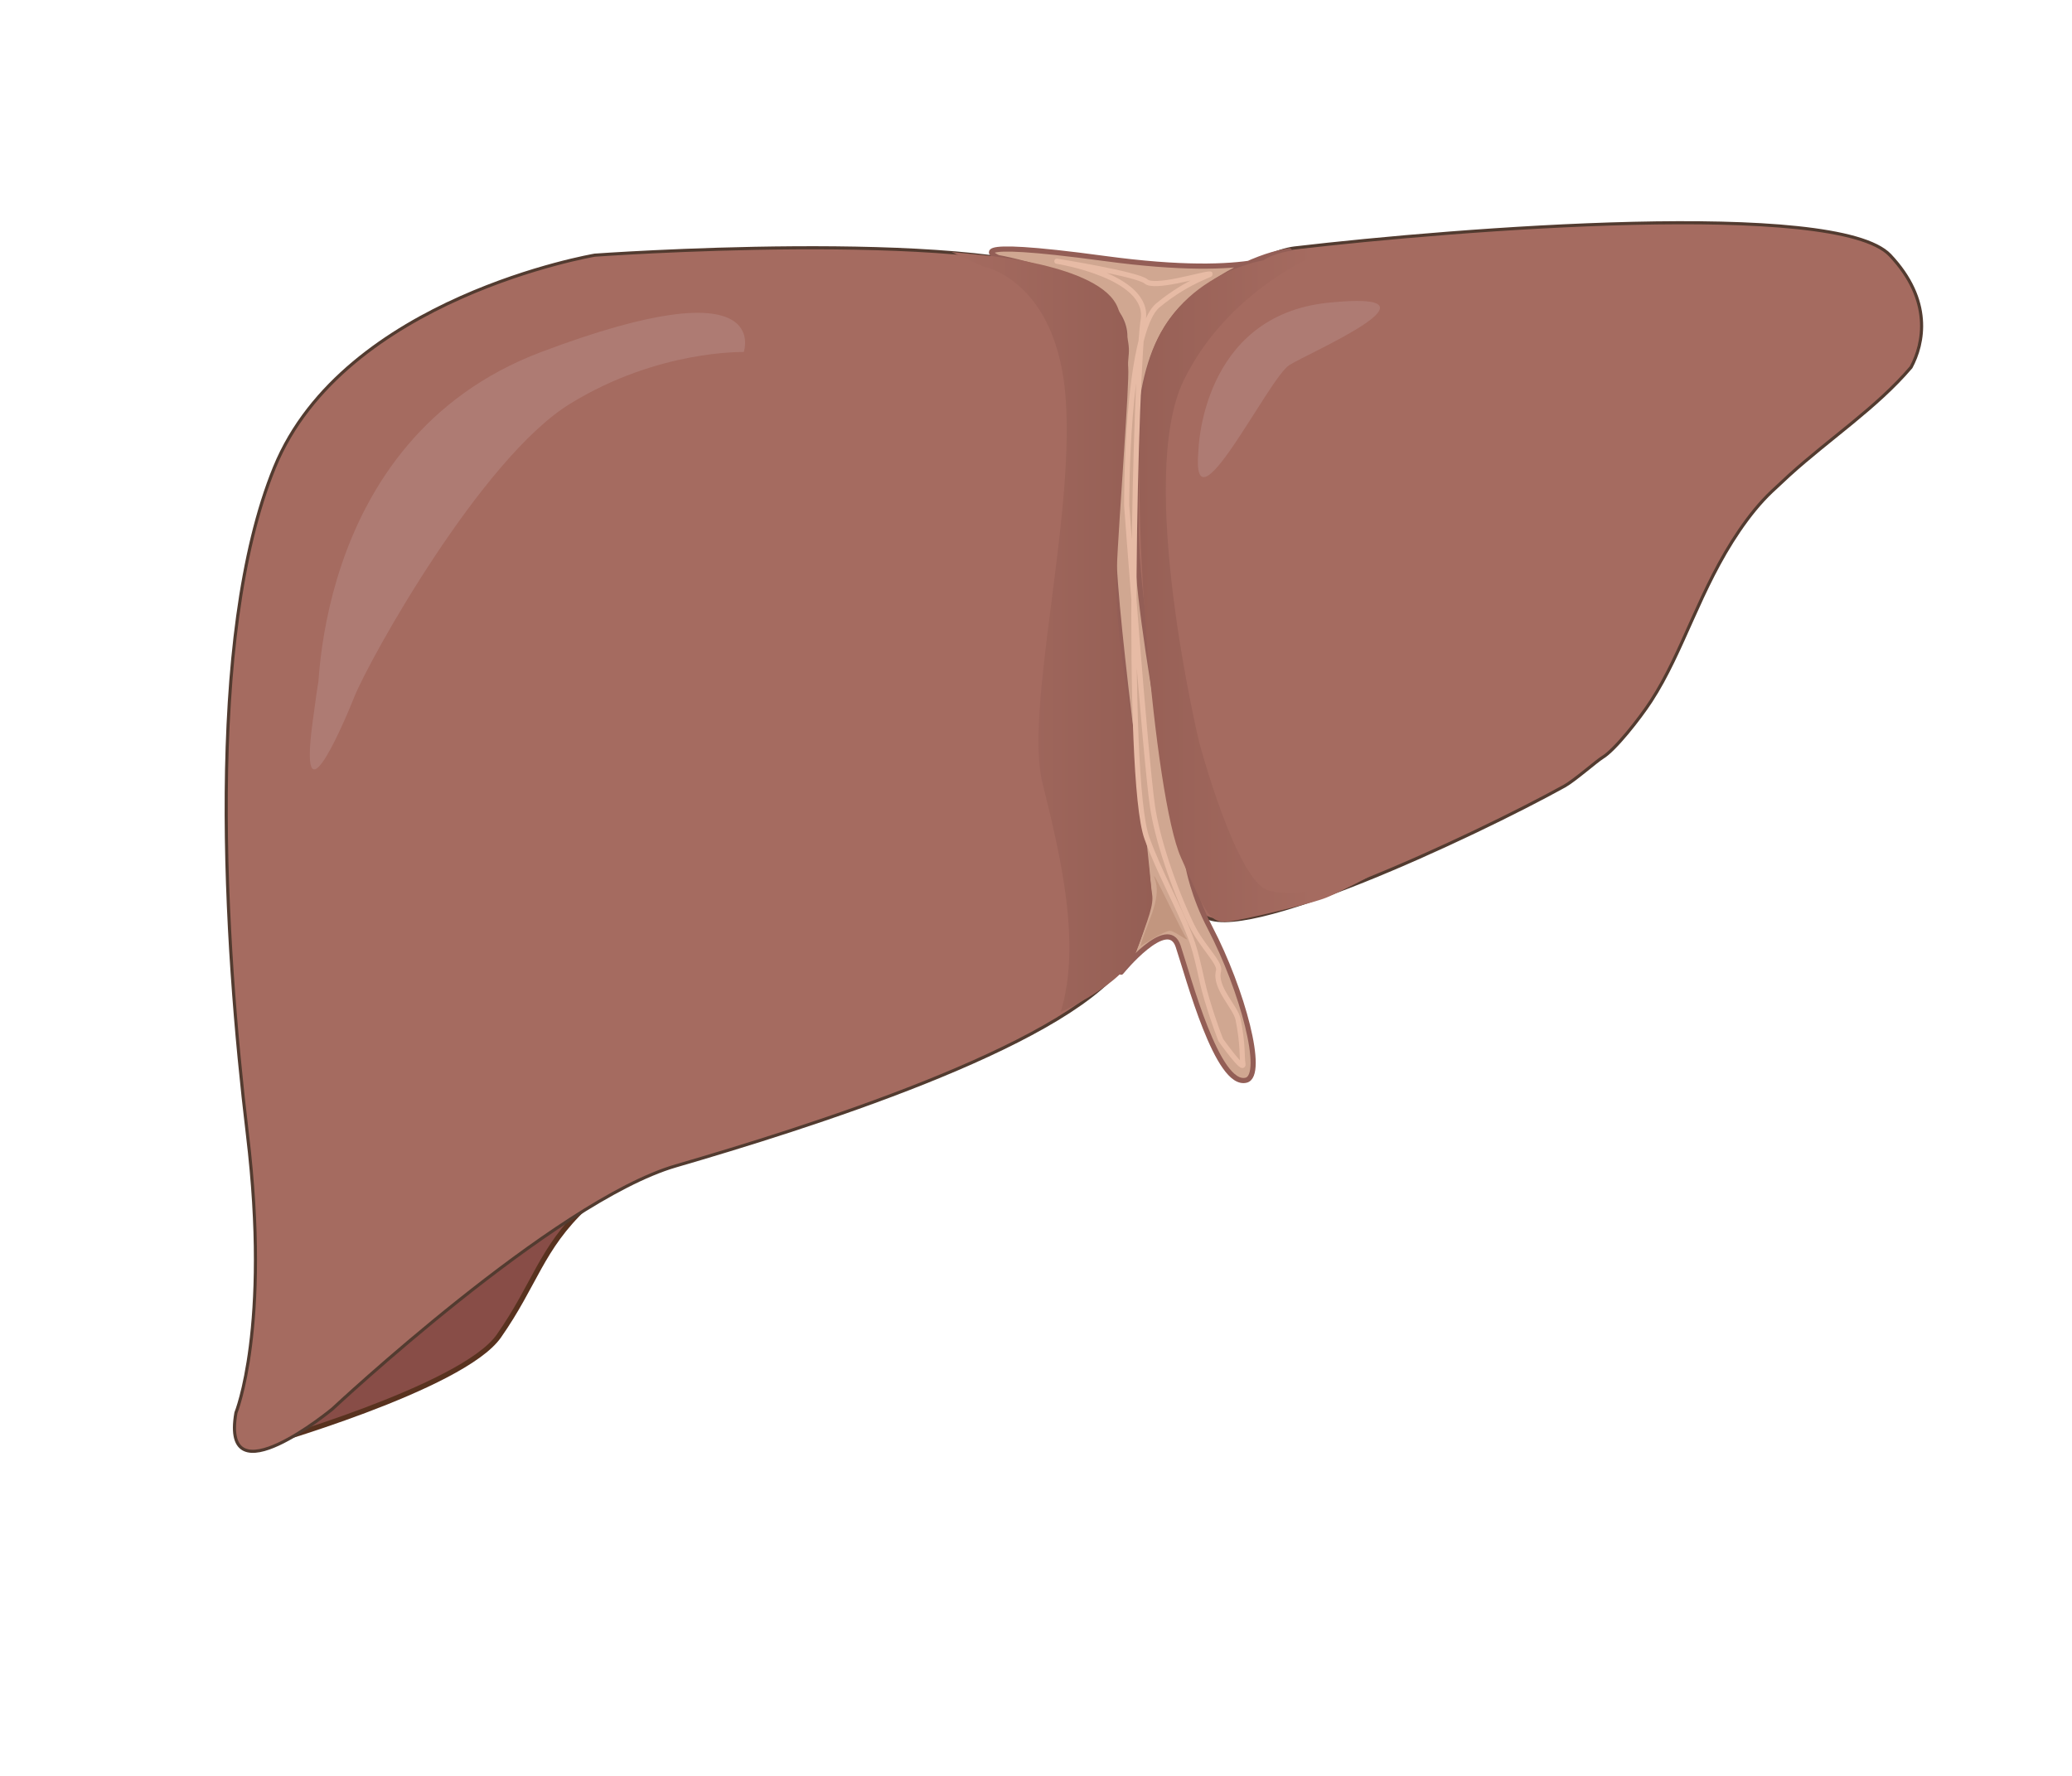 <?xml version="1.0" encoding="UTF-8" standalone="no"?>
<!-- Created with Inkscape (http://www.inkscape.org/) -->

<svg
   width="210mm"
   height="180mm"
   viewBox="0 0 210 180"
   version="1.1"
   id="svg1"
   inkscape:version="1.3.2 (091e20e, 2023-11-25, custom)"
   sodipodi:docname="healthy_liver.svg"
   xmlns:inkscape="http://www.inkscape.org/namespaces/inkscape"
   xmlns:sodipodi="http://sodipodi.sourceforge.net/DTD/sodipodi-0.dtd"
   xmlns:xlink="http://www.w3.org/1999/xlink"
   xmlns="http://www.w3.org/2000/svg"
   xmlns:svg="http://www.w3.org/2000/svg">
  <sodipodi:namedview
     id="namedview1"
     pagecolor="#ffffff"
     bordercolor="#000000"
     borderopacity="0.25"
     inkscape:showpageshadow="2"
     inkscape:pageopacity="0.0"
     inkscape:pagecheckerboard="0"
     inkscape:deskcolor="#d1d1d1"
     inkscape:document-units="mm"
     inkscape:zoom="0.79375"
     inkscape:cx="396.85039"
     inkscape:cy="460.47244"
     inkscape:window-width="1920"
     inkscape:window-height="1129"
     inkscape:window-x="-8"
     inkscape:window-y="-8"
     inkscape:window-maximized="1"
     inkscape:current-layer="layer1" />
  <defs
     id="defs1">
    <linearGradient
       inkscape:collect="always"
       xlink:href="#swatch4-1"
       id="linearGradient35"
       gradientUnits="userSpaceOnUse"
       gradientTransform="translate(0.167)"
       x1="75.382"
       y1="16.345"
       x2="81.942"
       y2="16.345" />
    <linearGradient
       id="swatch4-1">
      <stop
         style="stop-color:#a56b60;stop-opacity:1;"
         offset="0"
         id="stop4" />
      <stop
         style="stop-color:#945e54;stop-opacity:1;"
         offset="1"
         id="stop6" />
    </linearGradient>
    <linearGradient
       inkscape:collect="always"
       xlink:href="#linearGradient14"
       id="linearGradient16-6"
       x1="81.607"
       y1="14.793"
       x2="88.978"
       y2="14.793"
       gradientUnits="userSpaceOnUse" />
    <linearGradient
       id="linearGradient14"
       inkscape:collect="always">
      <stop
         style="stop-color:#976056;stop-opacity:1;"
         offset="0"
         id="stop15" />
      <stop
         style="stop-color:#a56b60;stop-opacity:1;"
         offset="0.756"
         id="stop16" />
    </linearGradient>
  </defs>
  <g
     inkscape:label="Ebene 1"
     inkscape:groupmode="layer"
     id="layer1">
    <g
       id="g21-1"
       inkscape:label="Leber gesund"
       transform="matrix(3.16,0,0,3.16,-142.4,12.512)"
       style="display:inline;stroke-linecap:butt;stroke-linejoin:round">
      <path
         style="fill:#884d47;fill-opacity:1;stroke:#58321f;stroke-width:0.165;stroke-linecap:butt;stroke-linejoin:round;stroke-dasharray:none;stroke-opacity:1"
         d="m 53.333,42.417 c 0,0 6.562,-1.854 7.729,-3.521 1.167,-1.667 1.354,-2.813 2.771,-4.146 0.605,-0.57 -1.223,0.747 -3.517,2.442 -3.074,2.272 -6.983,5.225 -6.983,5.225 z"
         id="path18-0"
         sodipodi:nodetypes="csssc" />
      <path
         style="fill:#a56b60;fill-opacity:1;stroke:#523b30;stroke-width:0.1;stroke-linecap:butt;stroke-linejoin:round;stroke-dasharray:none;stroke-opacity:1"
         d="m 52.63,41.356 c 0,0 1.114,-2.723 0.371,-8.912 -0.743,-6.189 -1.361,-15.967 0.866,-21.412 2.228,-5.446 10.273,-6.807 10.273,-6.807 0,0 11.902,-0.857 15.496,0.686 0.504,0.216 0.844,0.387 0.966,0.706 0.114,0.3 0.207,0.712 0.281,1.045 0.265,1.193 0.048,2.598 -0.002,4.015 -0.056,1.609 -0.147,3.276 -0.089,4.572 0.073,1.619 0.469,4.457 0.803,6.962 0.255,1.911 0.442,3.534 -0.528,4.804 -2.022,2.649 -10.148,5.205 -14.327,6.421 -3.893,1.133 -11.016,7.798 -11.016,7.798 0,0 -3.589,2.971 -3.094,0.124 z"
         id="path1-7-9"
         sodipodi:nodetypes="csscssssssssccc" />
      <path
         style="fill:#a56b60;fill-opacity:1;stroke:#523b30;stroke-width:0.1;stroke-linecap:butt;stroke-linejoin:round;stroke-dasharray:none;stroke-opacity:1"
         d="m 83.329,5.584 c 0,0 2.159,-1.461 3.257,-1.59 5.205,-0.61 17.39,-1.574 19.097,0.233 1.365,1.445 1.087,2.827 0.674,3.594 -1.104,1.296 -2.6,2.278 -3.906,3.462 -0.183,0.167 -0.371,0.342 -0.563,0.524 -0.372,0.353 -0.716,0.78 -1.039,1.253 -1.271,1.865 -1.794,3.876 -2.832,5.47 -0.363,0.557 -1.155,1.566 -1.559,1.808 -0.178,0.107 -0.907,0.745 -1.215,0.915 -2.904,1.606 -10.472,5.146 -11.591,4.139 -1.238,-1.114 -2.599,-7.179 -2.475,-10.644 0.124,-3.466 -0.324,-7.38 2.153,-9.164 z"
         id="path2-1-7"
         sodipodi:nodetypes="csssssssssssc" />
      <path
         style="fill:#d0a791;fill-opacity:1;stroke:#935e56;stroke-width:0.165;stroke-linecap:butt;stroke-linejoin:round;stroke-dasharray:none;stroke-opacity:1"
         d="m 77.075,4.302 c 0,0 4.066,0.707 4.066,2.534 0,1.827 -0.354,4.596 -0.354,6.835 0,2.239 1.237,10.724 1.12,11.314 -0.118,0.589 -0.53,1.886 -0.884,2.239 0,0 1.494,-1.834 1.827,-0.834 0.333,1 1.262,4.535 2.182,4.298 0.611,-0.157 -0.111,-2.884 -1.164,-4.901 -0.533,-1.021 -0.686,-1.892 -0.701,-1.953 0,0 -1.667,-7.583 -1.667,-10.917 0,-3.333 0.083,-5.833 1.75,-7.25 C 84.917,4.25 86.417,4.083 86.417,4.083 c 0,0 -1,0.917 -5.917,0.25 -4.917,-0.667 -3.425,-0.032 -3.425,-0.032 z"
         id="path3-1-9"
         sodipodi:nodetypes="cssscssscsscsc" />
      <path
         style="mix-blend-mode:normal;fill:url(#linearGradient35);fill-opacity:1;stroke:none;stroke-width:0.165;stroke-linecap:butt;stroke-linejoin:round;stroke-dasharray:none;stroke-opacity:1"
         d="m 76.583,4.583 c 0,0 2.417,0.417 2.667,4.333 0.25,3.917 -1.333,9.917 -0.75,12.25 0.583,2.333 1.25,5.167 0.583,7.333 0,0 2.047,-0.893 2.43,-1.954 0.383,-1.061 0.56,-1.473 0.501,-1.827 -0.059,-0.354 -0.619,-5.406 -0.619,-5.406 0,0 -0.604,-3.063 -0.521,-4.896 0.083,-1.833 0.417,-6.083 0.375,-6.583 -0.042,-0.5 0.208,-0.5 -0.333,-1.917 C 80.375,4.5 76.417,4.208 76.417,4.208 L 75.583,4.125 Z"
         id="path4-0" />
      <path
         style="fill:none;fill-opacity:1;stroke:#e7bba5;stroke-width:0.165;stroke-linecap:butt;stroke-linejoin:round;stroke-dasharray:none;stroke-opacity:1"
         d="m 78.96,4.419 c 0,0 3.005,0.471 2.77,1.886 -0.236,1.414 -0.589,14.672 0.118,16.617 0.418,1.15 1.007,2.167 1.384,3.147 0.261,0.677 0.336,1.345 0.531,1.994 0.265,0.884 0.457,1.341 0.457,1.341 0,0 0.766,1.075 0.707,0.751 -0.04,-0.22 0.013,-0.582 -0.154,-1.416 -0.079,-0.396 -0.772,-1.023 -0.627,-1.56 0.068,-0.255 -0.539,-0.787 -0.868,-1.473 -0.572,-1.194 -1.104,-2.768 -1.253,-3.815 -0.236,-1.65 -0.825,-9.634 -0.825,-9.634 0,0 -0.029,-5.568 1.002,-6.423 1.031,-0.854 1.915,-1.031 1.62,-1.002 -0.295,0.029 -1.738,0.471 -2.003,0.236 C 81.553,4.832 78.96,4.419 78.96,4.419 Z"
         id="path6-8"
         sodipodi:nodetypes="csssscssssscsssc" />
      <path
         style="fill:#c2967f;fill-opacity:1;stroke:none;stroke-width:0.165;stroke-linecap:butt;stroke-linejoin:round;stroke-dasharray:none;stroke-opacity:1"
         d="m 81.642,26.391 c 0.147,-0.638 0.697,-1.492 0.468,-2.137 -0.229,-0.646 0.85,1.677 0.996,1.865 0.146,0.188 -0.341,-0.201 -0.508,-0.222 -0.167,-0.021 -0.956,0.495 -0.956,0.495 z"
         id="path7-80"
         sodipodi:nodetypes="csssc" />
      <path
         style="fill:url(#linearGradient16-6);fill-opacity:1;stroke:none;stroke-width:0.165;stroke-linecap:butt;stroke-linejoin:round;stroke-dasharray:none;stroke-opacity:1"
         d="m 85.589,4.39 c 0,0 -3.329,0.501 -3.83,3.977 -0.501,3.477 0.324,13.258 1.179,15.173 0.854,1.915 0.913,2.18 1.709,2.033 0.795,-0.147 2.504,-0.56 2.946,-0.737 0.442,-0.177 1.385,-0.678 1.385,-0.678 0,0 -2.21,0.766 -3.241,0.442 -1.031,-0.324 -2.21,-4.744 -2.21,-4.744 0,0 -2.033,-8.456 -0.501,-11.608 1.532,-3.153 4.802,-4.272 4.802,-4.272 0,0 -1.62,-0.029 -2.239,0.412 z"
         id="path8-2-3" />
      <path
         style="fill:#ae7b73;fill-opacity:1;stroke:none;stroke-width:0.165;stroke-linecap:butt;stroke-linejoin:round;stroke-dasharray:none;stroke-opacity:1"
         d="m 55.25,18.833 c 0,0 -0.333,-8.667 7.167,-11.5 7.5,-2.833 6.5,0 6.5,0 0,0 -2.75,-0.083 -5.583,1.667 C 60.5,10.75 56.917,17.167 56.417,18.417 55.917,19.667 54.667,22.417 55.083,19.25 55.5,16.083 55.25,18.833 55.25,18.833 Z"
         id="path16-9" />
      <path
         style="fill:#ae7b73;fill-opacity:1;stroke:none;stroke-width:0.165;stroke-linecap:butt;stroke-linejoin:round;stroke-dasharray:none;stroke-opacity:1"
         d="m 83.5,10.5 c 0,0 0.083,-4.333 4.167,-4.75 4.083,-0.417 -0.583,1.583 -1.25,2 -0.667,0.417 -3.167,5.583 -2.917,2.75 z"
         id="path17-3" />
    </g>
  </g>
</svg>
